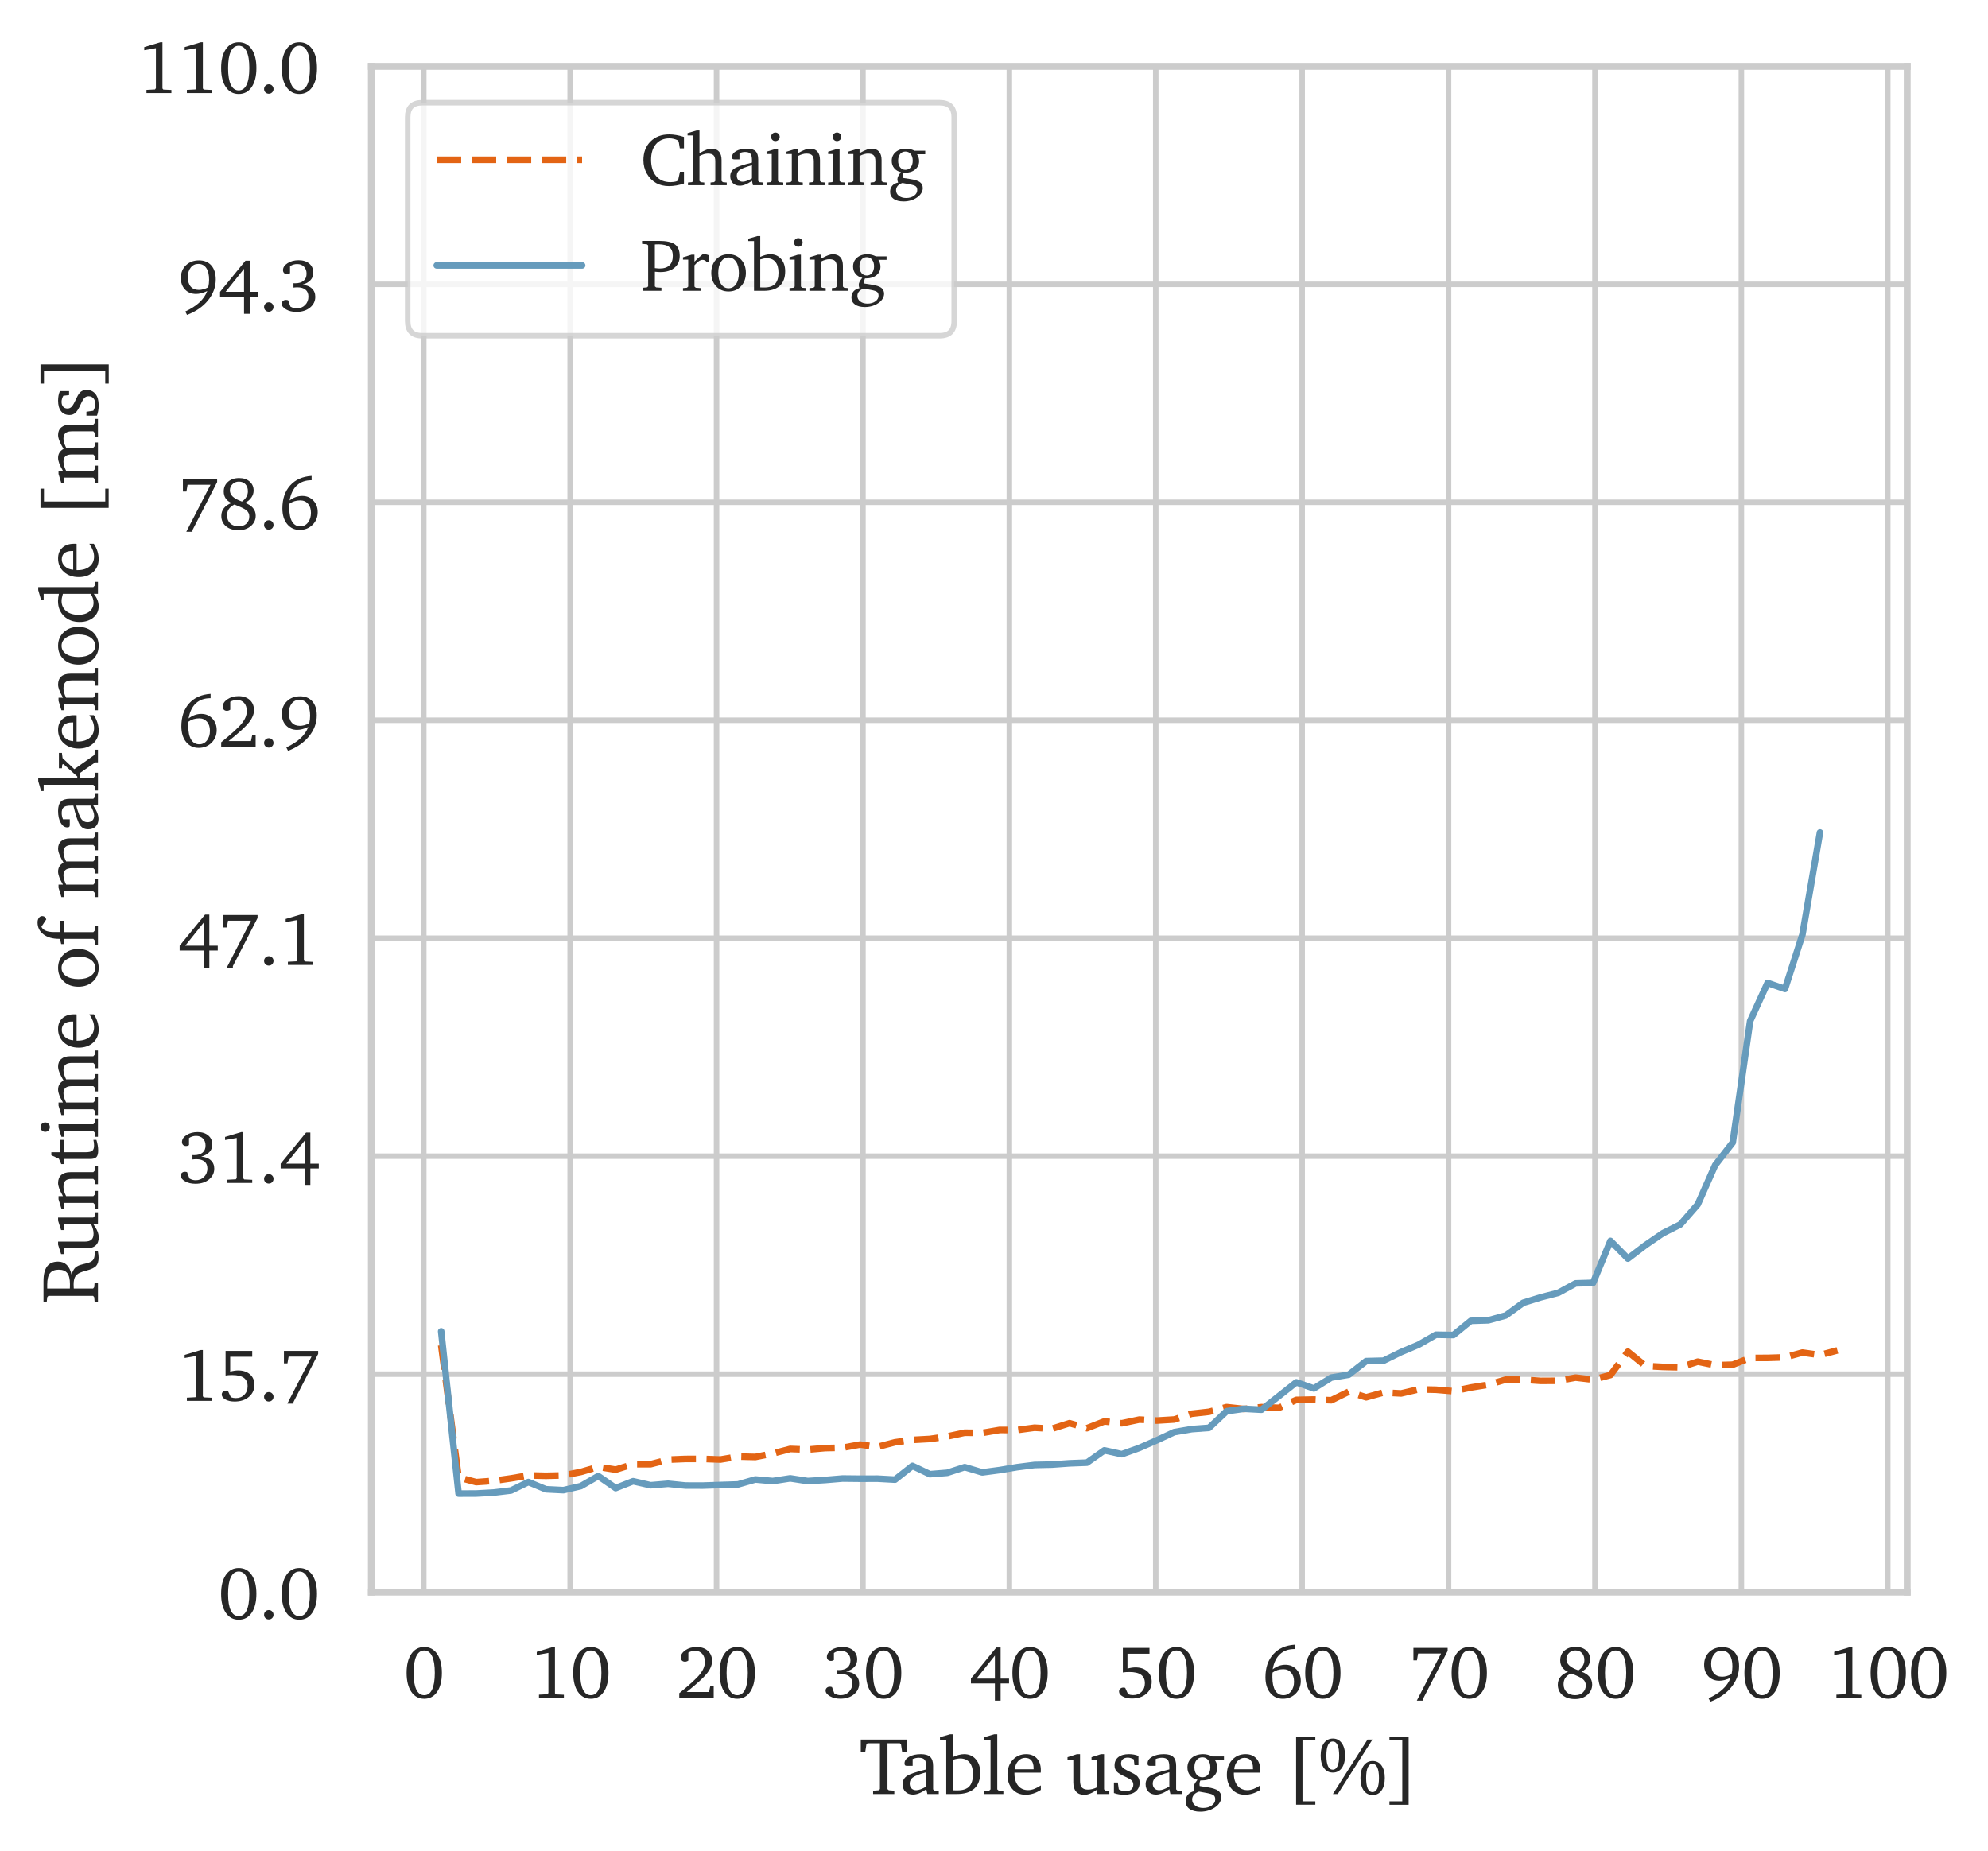 <?xml version="1.0" encoding="utf-8" standalone="no"?>
<!DOCTYPE svg PUBLIC "-//W3C//DTD SVG 1.1//EN"
  "http://www.w3.org/Graphics/SVG/1.1/DTD/svg11.dtd">
<svg xmlns:xlink="http://www.w3.org/1999/xlink" width="361.138pt" height="336.275pt" viewBox="0 0 361.138 336.275" xmlns="http://www.w3.org/2000/svg" version="1.1">
 <defs>
  <style type="text/css">*{stroke-linejoin: round; stroke-linecap: butt}</style>
 </defs>
 <g id="figure_1">
  <g id="patch_1">
   <path d="M 0 336.275 
L 361.138 336.275 
L 361.138 0 
L 0 0 
z
" style="fill: #ffffff"/>
  </g>
  <g id="axes_1">
   <g id="patch_2">
    <path d="M 67.461 289.256 
L 346.461 289.256 
L 346.461 12.056 
L 67.461 12.056 
z
" style="fill: #ffffff"/>
   </g>
   <g id="matplotlib.axis_1">
    <g id="xtick_1">
     <g id="line2d_1">
      <path d="M 76.978 289.256 
L 76.978 12.056 
" clip-path="url(#p2bb51d3fe7)" style="fill: none; stroke: #cccccc; stroke-linecap: round"/>
     </g>
     <g id="text_1">
      <!-- 0 -->
      <g style="fill: #262626" transform="translate(73.307 308.468) scale(0.132 -0.132)">
       <defs>
        <path id="Charter-Roman-30" d="M 1778 4072 
Q 1331 4072 1097 3580 
Q 863 3088 863 2144 
Q 863 1206 1097 718 
Q 1331 231 1778 231 
Q 2225 231 2456 720 
Q 2688 1209 2688 2150 
Q 2688 3094 2456 3583 
Q 2225 4072 1778 4072 
z
M 1778 4372 
Q 2484 4372 2890 3778 
Q 3297 3184 3297 2150 
Q 3297 1113 2889 517 
Q 2481 -78 1778 -78 
Q 1078 -78 670 517 
Q 263 1113 263 2150 
Q 263 3184 669 3778 
Q 1075 4372 1778 4372 
z
" transform="scale(0.016)"/>
       </defs>
       <use xlink:href="#Charter-Roman-30"/>
      </g>
     </g>
    </g>
    <g id="xtick_2">
     <g id="line2d_2">
      <path d="M 103.573 289.256 
L 103.573 12.056 
" clip-path="url(#p2bb51d3fe7)" style="fill: none; stroke: #cccccc; stroke-linecap: round"/>
     </g>
     <g id="text_2">
      <!-- 10 -->
      <g style="fill: #262626" transform="translate(96.232 308.468) scale(0.132 -0.132)">
       <defs>
        <path id="Charter-Roman-31" d="M 1991 4372 
L 2169 4372 
L 2169 397 
L 2247 300 
L 2938 269 
L 2938 0 
L 794 0 
L 794 275 
L 1528 313 
L 1606 422 
L 1606 3866 
L 603 3688 
L 603 3956 
L 1991 4372 
z
" transform="scale(0.016)"/>
       </defs>
       <use xlink:href="#Charter-Roman-31"/>
       <use xlink:href="#Charter-Roman-30" x="55.615"/>
      </g>
     </g>
    </g>
    <g id="xtick_3">
     <g id="line2d_3">
      <path d="M 130.168 289.256 
L 130.168 12.056 
" clip-path="url(#p2bb51d3fe7)" style="fill: none; stroke: #cccccc; stroke-linecap: round"/>
     </g>
     <g id="text_3">
      <!-- 20 -->
      <g style="fill: #262626" transform="translate(122.827 308.468) scale(0.132 -0.132)">
       <defs>
        <path id="Charter-Roman-32" d="M 903 506 
L 2828 506 
L 2944 1050 
L 3231 1050 
L 3231 0 
L 269 0 
L 269 403 
Q 1669 1541 2070 2062 
Q 2472 2584 2472 3078 
Q 2472 3531 2245 3787 
Q 2019 4044 1619 4044 
Q 1469 4044 1328 4006 
Q 1188 3969 1050 3891 
L 1050 3206 
Q 981 3159 909 3134 
Q 838 3109 763 3109 
Q 597 3109 500 3206 
Q 403 3303 403 3469 
Q 403 3828 801 4100 
Q 1200 4372 1759 4372 
Q 2369 4372 2730 4042 
Q 3091 3713 3091 3163 
Q 3091 2656 2652 2103 
Q 2213 1550 903 506 
z
" transform="scale(0.016)"/>
       </defs>
       <use xlink:href="#Charter-Roman-32"/>
       <use xlink:href="#Charter-Roman-30" x="55.615"/>
      </g>
     </g>
    </g>
    <g id="xtick_4">
     <g id="line2d_4">
      <path d="M 156.763 289.256 
L 156.763 12.056 
" clip-path="url(#p2bb51d3fe7)" style="fill: none; stroke: #cccccc; stroke-linecap: round"/>
     </g>
     <g id="text_4">
      <!-- 30 -->
      <g style="fill: #262626" transform="translate(149.422 308.468) scale(0.132 -0.132)">
       <defs>
        <path id="Charter-Roman-33" d="M 2028 2259 
Q 2553 2222 2851 1947 
Q 3150 1672 3150 1228 
Q 3150 669 2695 298 
Q 2241 -72 1528 -72 
Q 1006 -72 634 143 
Q 263 359 263 634 
Q 263 772 366 865 
Q 469 959 622 959 
Q 675 959 722 951 
Q 769 944 813 928 
L 1013 384 
Q 1141 306 1277 268 
Q 1413 231 1556 231 
Q 1988 231 2273 520 
Q 2559 809 2559 1241 
Q 2559 1625 2314 1833 
Q 2069 2041 1613 2041 
Q 1525 2041 1439 2034 
Q 1353 2028 1275 2016 
L 1275 2394 
Q 1297 2394 1340 2391 
Q 1384 2388 1409 2388 
Q 1884 2388 2142 2603 
Q 2400 2819 2400 3213 
Q 2400 3591 2178 3817 
Q 1956 4044 1588 4044 
Q 1416 4044 1266 3998 
Q 1116 3953 978 3859 
L 978 3256 
Q 922 3216 858 3195 
Q 794 3175 716 3175 
Q 563 3175 467 3270 
Q 372 3366 372 3519 
Q 372 3863 765 4117 
Q 1159 4372 1722 4372 
Q 2294 4372 2637 4078 
Q 2981 3784 2981 3297 
Q 2981 2922 2737 2658 
Q 2494 2394 2028 2259 
z
" transform="scale(0.016)"/>
       </defs>
       <use xlink:href="#Charter-Roman-33"/>
       <use xlink:href="#Charter-Roman-30" x="55.615"/>
      </g>
     </g>
    </g>
    <g id="xtick_5">
     <g id="line2d_5">
      <path d="M 183.358 289.256 
L 183.358 12.056 
" clip-path="url(#p2bb51d3fe7)" style="fill: none; stroke: #cccccc; stroke-linecap: round"/>
     </g>
     <g id="text_5">
      <!-- 40 -->
      <g style="fill: #262626" transform="translate(176.017 308.468) scale(0.132 -0.132)">
       <defs>
        <path id="Charter-Roman-34" d="M 2234 3634 
L 653 1656 
L 2234 1656 
L 2234 3634 
z
M 2356 4331 
L 2725 4331 
L 2725 1656 
L 3450 1656 
L 3450 1241 
L 2725 1241 
L 2725 -238 
L 2234 -238 
L 2234 1241 
L 172 1241 
L 172 1656 
L 2356 4331 
z
" transform="scale(0.016)"/>
       </defs>
       <use xlink:href="#Charter-Roman-34"/>
       <use xlink:href="#Charter-Roman-30" x="55.615"/>
      </g>
     </g>
    </g>
    <g id="xtick_6">
     <g id="line2d_6">
      <path d="M 209.953 289.256 
L 209.953 12.056 
" clip-path="url(#p2bb51d3fe7)" style="fill: none; stroke: #cccccc; stroke-linecap: round"/>
     </g>
     <g id="text_6">
      <!-- 50 -->
      <g style="fill: #262626" transform="translate(202.612 308.468) scale(0.132 -0.132)">
       <defs>
        <path id="Charter-Roman-35" d="M 647 4294 
L 2938 4294 
L 2938 3794 
L 1044 3794 
L 1044 2516 
Q 1225 2566 1397 2592 
Q 1569 2619 1728 2619 
Q 2363 2619 2745 2281 
Q 3128 1944 3128 1388 
Q 3128 750 2656 347 
Q 2184 -56 1422 -56 
Q 953 -56 636 120 
Q 319 297 319 544 
Q 319 694 423 789 
Q 528 884 691 884 
Q 719 884 756 879 
Q 794 875 847 863 
L 1100 313 
Q 1206 275 1314 256 
Q 1422 238 1528 238 
Q 1975 238 2258 523 
Q 2541 809 2541 1259 
Q 2541 1747 2214 1984 
Q 1888 2222 1209 2222 
Q 1031 2222 892 2212 
Q 753 2203 647 2181 
L 647 4294 
z
" transform="scale(0.016)"/>
       </defs>
       <use xlink:href="#Charter-Roman-35"/>
       <use xlink:href="#Charter-Roman-30" x="55.615"/>
      </g>
     </g>
    </g>
    <g id="xtick_7">
     <g id="line2d_7">
      <path d="M 236.548 289.256 
L 236.548 12.056 
" clip-path="url(#p2bb51d3fe7)" style="fill: none; stroke: #cccccc; stroke-linecap: round"/>
     </g>
     <g id="text_7">
      <!-- 60 -->
      <g style="fill: #262626" transform="translate(229.207 308.468) scale(0.132 -0.132)">
       <defs>
        <path id="Charter-Roman-36" d="M 928 2175 
Q 922 2106 919 2023 
Q 916 1941 916 1784 
Q 916 1034 1159 632 
Q 1403 231 1863 231 
Q 2263 231 2520 559 
Q 2778 888 2778 1394 
Q 2778 1881 2525 2172 
Q 2272 2463 1856 2463 
Q 1591 2463 1358 2391 
Q 1125 2319 928 2175 
z
M 2834 4569 
L 2834 4197 
L 2816 4197 
Q 2047 4197 1569 3755 
Q 1091 3313 941 2456 
Q 1191 2650 1467 2748 
Q 1744 2847 2028 2847 
Q 2606 2847 2982 2451 
Q 3359 2056 3359 1453 
Q 3359 803 2914 362 
Q 2469 -78 1813 -78 
Q 1141 -78 730 428 
Q 319 934 319 1772 
Q 319 3003 989 3748 
Q 1659 4494 2834 4569 
z
" transform="scale(0.016)"/>
       </defs>
       <use xlink:href="#Charter-Roman-36"/>
       <use xlink:href="#Charter-Roman-30" x="55.615"/>
      </g>
     </g>
    </g>
    <g id="xtick_8">
     <g id="line2d_8">
      <path d="M 263.143 289.256 
L 263.143 12.056 
" clip-path="url(#p2bb51d3fe7)" style="fill: none; stroke: #cccccc; stroke-linecap: round"/>
     </g>
     <g id="text_8">
      <!-- 70 -->
      <g style="fill: #262626" transform="translate(255.802 308.468) scale(0.132 -0.132)">
       <defs>
        <path id="Charter-Roman-37" d="M 453 4294 
L 3397 4294 
L 3397 4038 
L 1275 -97 
L 1275 -238 
L 744 -238 
L 2828 3809 
L 856 3809 
L 756 3225 
L 453 3225 
L 453 4294 
z
" transform="scale(0.016)"/>
       </defs>
       <use xlink:href="#Charter-Roman-37"/>
       <use xlink:href="#Charter-Roman-30" x="55.615"/>
      </g>
     </g>
    </g>
    <g id="xtick_9">
     <g id="line2d_9">
      <path d="M 289.738 289.256 
L 289.738 12.056 
" clip-path="url(#p2bb51d3fe7)" style="fill: none; stroke: #cccccc; stroke-linecap: round"/>
     </g>
     <g id="text_9">
      <!-- 80 -->
      <g style="fill: #262626" transform="translate(282.397 308.468) scale(0.132 -0.132)">
       <defs>
        <path id="Charter-Roman-38" d="M 1403 2106 
Q 1072 1931 923 1709 
Q 775 1488 775 1172 
Q 775 744 1048 487 
Q 1322 231 1778 231 
Q 2188 231 2438 465 
Q 2688 700 2688 1081 
Q 2688 1391 2453 1595 
Q 2219 1800 1403 2106 
z
M 2322 2247 
Q 2769 2091 3003 1808 
Q 3238 1525 3238 1147 
Q 3238 616 2820 256 
Q 2403 -103 1759 -103 
Q 1088 -103 684 236 
Q 281 575 281 1131 
Q 281 1516 503 1794 
Q 725 2072 1159 2241 
Q 828 2378 658 2629 
Q 488 2881 488 3225 
Q 488 3741 855 4062 
Q 1222 4384 1813 4384 
Q 2372 4384 2715 4086 
Q 3059 3788 3059 3309 
Q 3059 2988 2867 2709 
Q 2675 2431 2322 2247 
z
M 2053 2363 
Q 2297 2522 2431 2753 
Q 2566 2984 2566 3244 
Q 2566 3625 2356 3851 
Q 2147 4078 1791 4078 
Q 1463 4078 1241 3859 
Q 1019 3641 1019 3322 
Q 1019 3016 1266 2786 
Q 1513 2556 2053 2363 
z
" transform="scale(0.016)"/>
       </defs>
       <use xlink:href="#Charter-Roman-38"/>
       <use xlink:href="#Charter-Roman-30" x="55.615"/>
      </g>
     </g>
    </g>
    <g id="xtick_10">
     <g id="line2d_10">
      <path d="M 316.332 289.256 
L 316.332 12.056 
" clip-path="url(#p2bb51d3fe7)" style="fill: none; stroke: #cccccc; stroke-linecap: round"/>
     </g>
     <g id="text_10">
      <!-- 90 -->
      <g style="fill: #262626" transform="translate(308.992 308.468) scale(0.132 -0.132)">
       <defs>
        <path id="Charter-Roman-39" d="M 806 -331 
L 659 -38 
Q 1409 313 1875 745 
Q 2341 1178 2547 1722 
Q 2278 1597 2037 1534 
Q 1797 1472 1588 1472 
Q 1000 1472 637 1851 
Q 275 2231 275 2847 
Q 275 3513 712 3936 
Q 1150 4359 1838 4359 
Q 2513 4359 2895 3925 
Q 3278 3491 3278 2719 
Q 3278 1744 2617 925 
Q 1956 106 806 -331 
z
M 2631 2041 
Q 2669 2209 2687 2371 
Q 2706 2534 2706 2688 
Q 2706 3347 2465 3701 
Q 2225 4056 1778 4056 
Q 1375 4056 1126 3743 
Q 878 3431 878 2919 
Q 878 2388 1123 2103 
Q 1369 1819 1825 1819 
Q 2009 1819 2211 1873 
Q 2413 1928 2631 2041 
z
" transform="scale(0.016)"/>
       </defs>
       <use xlink:href="#Charter-Roman-39"/>
       <use xlink:href="#Charter-Roman-30" x="55.615"/>
      </g>
     </g>
    </g>
    <g id="xtick_11">
     <g id="line2d_11">
      <path d="M 342.927 289.256 
L 342.927 12.056 
" clip-path="url(#p2bb51d3fe7)" style="fill: none; stroke: #cccccc; stroke-linecap: round"/>
     </g>
     <g id="text_11">
      <!-- 100 -->
      <g style="fill: #262626" transform="translate(331.917 308.468) scale(0.132 -0.132)">
       <use xlink:href="#Charter-Roman-31"/>
       <use xlink:href="#Charter-Roman-30" x="55.615"/>
       <use xlink:href="#Charter-Roman-30" x="111.23"/>
      </g>
     </g>
    </g>
    <g id="text_12">
     <!-- Table usage [%] -->
     <g style="fill: #262626" transform="translate(156.131 325.939) scale(0.144 -0.144)">
      <defs>
       <path id="Charter-Roman-54" d="M 103 4294 
L 3719 4294 
L 3719 3309 
L 3366 3309 
L 3278 3903 
L 3188 4000 
L 2209 4000 
L 2209 384 
L 2316 294 
L 2747 263 
L 2747 0 
L 1075 0 
L 1075 263 
L 1503 294 
L 1613 384 
L 1613 4000 
L 634 4000 
L 544 3903 
L 453 3309 
L 103 3309 
L 103 4294 
z
" transform="scale(0.016)"/>
       <path id="Charter-Roman-61" d="M 2138 588 
L 2138 1716 
Q 1334 1494 1082 1309 
Q 831 1125 831 825 
Q 831 584 970 442 
Q 1109 300 1344 300 
Q 1494 300 1689 372 
Q 1884 444 2138 588 
z
M 2138 372 
Q 1828 159 1570 57 
Q 1313 -44 1088 -44 
Q 716 -44 492 181 
Q 269 406 269 775 
Q 269 1184 605 1418 
Q 941 1653 2138 1941 
L 2138 2144 
Q 2138 2547 2006 2703 
Q 1875 2859 1550 2859 
Q 1428 2859 1309 2834 
Q 1191 2809 1063 2759 
L 1063 2222 
L 622 2222 
Q 506 2222 464 2264 
Q 422 2306 422 2419 
Q 422 2731 783 2937 
Q 1144 3144 1716 3144 
Q 2219 3144 2447 2925 
Q 2675 2706 2675 2222 
L 2675 366 
L 2784 263 
L 3122 231 
L 3122 0 
L 2222 0 
L 2138 372 
z
" transform="scale(0.016)"/>
       <path id="Charter-Roman-62" d="M 1081 294 
Q 1181 291 1270 289 
Q 1359 288 1434 288 
Q 2063 288 2356 595 
Q 2650 903 2650 1563 
Q 2650 2159 2389 2481 
Q 2128 2803 1644 2803 
Q 1531 2803 1390 2778 
Q 1250 2753 1081 2700 
L 1081 294 
z
M 838 4709 
L 1081 4709 
L 1081 2919 
Q 1319 3031 1536 3087 
Q 1753 3144 1959 3144 
Q 2525 3144 2875 2739 
Q 3225 2334 3225 1684 
Q 3225 853 2754 426 
Q 2284 0 1369 0 
L 544 0 
L 544 4281 
L 50 4281 
L 50 4481 
L 838 4709 
z
" transform="scale(0.016)"/>
       <path id="Charter-Roman-6c" d="M 178 0 
L 178 231 
L 556 263 
L 666 366 
L 666 4281 
L 172 4281 
L 172 4481 
L 953 4709 
L 1197 4709 
L 1197 366 
L 1313 263 
L 1678 231 
L 1678 0 
L 178 0 
z
" transform="scale(0.016)"/>
       <path id="Charter-Roman-65" d="M 2297 1953 
L 2297 2053 
Q 2297 2441 2126 2647 
Q 1956 2853 1631 2853 
Q 1313 2853 1080 2598 
Q 847 2344 819 1953 
L 2297 1953 
z
M 2869 678 
L 2869 325 
Q 2584 138 2278 41 
Q 1972 -56 1663 -56 
Q 1028 -56 633 380 
Q 238 816 238 1516 
Q 238 2234 652 2689 
Q 1066 3144 1716 3144 
Q 2247 3144 2558 2805 
Q 2869 2466 2869 1881 
Q 2869 1803 2867 1762 
Q 2866 1722 2859 1684 
L 788 1684 
L 788 1613 
Q 788 1009 1078 657 
Q 1369 306 1863 306 
Q 2091 306 2336 397 
Q 2581 488 2869 678 
z
" transform="scale(0.016)"/>
       <path id="Charter-Roman-20" transform="scale(0.016)"/>
       <path id="Charter-Roman-75" d="M 909 3144 
L 1153 3144 
L 1153 1025 
Q 1153 675 1303 511 
Q 1453 347 1772 347 
Q 1950 347 2133 394 
Q 2316 441 2516 538 
L 2516 2706 
L 2059 2706 
L 2059 2906 
L 2803 3144 
L 3047 3144 
L 3047 366 
L 3163 263 
L 3463 231 
L 3463 0 
L 2516 0 
L 2516 359 
Q 2216 144 1961 40 
Q 1706 -63 1478 -63 
Q 1063 -63 842 189 
Q 622 441 622 916 
L 622 2706 
L 166 2706 
L 166 2906 
L 909 3144 
z
" transform="scale(0.016)"/>
       <path id="Charter-Roman-73" d="M 2203 3003 
L 2203 2278 
L 1888 2278 
L 1838 2731 
Q 1709 2800 1593 2834 
Q 1478 2869 1363 2869 
Q 1113 2869 972 2747 
Q 831 2625 831 2406 
Q 831 2228 943 2103 
Q 1056 1978 1375 1825 
Q 1425 1800 1528 1753 
Q 1891 1588 2053 1453 
Q 2172 1359 2234 1217 
Q 2297 1075 2297 903 
Q 2297 453 1980 198 
Q 1663 -56 1100 -56 
Q 869 -56 658 -23 
Q 447 9 269 78 
L 269 909 
L 575 909 
L 653 366 
Q 788 288 923 250 
Q 1059 213 1197 213 
Q 1469 213 1633 355 
Q 1797 497 1797 728 
Q 1797 922 1684 1048 
Q 1572 1175 1147 1369 
Q 666 1584 492 1775 
Q 319 1966 319 2247 
Q 319 2675 616 2909 
Q 913 3144 1453 3144 
Q 1669 3144 1855 3108 
Q 2041 3072 2203 3003 
z
" transform="scale(0.016)"/>
       <path id="Charter-Roman-67" d="M 1319 191 
Q 1059 113 914 -53 
Q 769 -219 769 -434 
Q 769 -722 1012 -911 
Q 1256 -1100 1638 -1100 
Q 2047 -1100 2319 -903 
Q 2591 -706 2591 -422 
Q 2591 -206 2472 -103 
Q 2353 0 1941 78 
L 1319 191 
z
M 1575 2894 
Q 1288 2894 1117 2680 
Q 947 2466 947 2106 
Q 947 1750 1120 1534 
Q 1294 1319 1575 1319 
Q 1856 1319 2029 1534 
Q 2203 1750 2203 2106 
Q 2203 2463 2031 2678 
Q 1859 2894 1575 2894 
z
M 2363 2963 
L 3278 2963 
L 3278 2663 
L 2572 2663 
Q 2666 2522 2709 2378 
Q 2753 2234 2753 2069 
Q 2753 1628 2412 1348 
Q 2072 1069 1528 1069 
L 1422 1069 
Q 1384 997 1367 925 
Q 1350 853 1350 781 
Q 1350 759 1356 688 
Q 1363 647 1363 628 
L 1978 531 
Q 2578 441 2822 261 
Q 3066 81 3066 -256 
Q 3066 -441 2964 -633 
Q 2863 -825 2681 -972 
Q 2428 -1178 2103 -1286 
Q 1778 -1394 1416 -1394 
Q 869 -1394 562 -1175 
Q 256 -956 256 -569 
Q 256 -259 440 -46 
Q 625 166 947 225 
Q 916 300 900 372 
Q 884 444 884 513 
Q 884 634 959 784 
Q 1034 934 1191 1119 
Q 825 1200 611 1461 
Q 397 1722 397 2088 
Q 397 2559 739 2851 
Q 1081 3144 1638 3144 
Q 1822 3144 2001 3098 
Q 2181 3053 2363 2963 
z
" transform="scale(0.016)"/>
       <path id="Charter-Roman-5b" d="M 891 4531 
L 2406 4531 
L 2406 4256 
L 1394 4256 
L 1394 -575 
L 2406 -575 
L 2406 -844 
L 891 -844 
L 891 4531 
z
" transform="scale(0.016)"/>
       <path id="Charter-Roman-25" d="M 4281 2381 
Q 4041 2381 3911 2095 
Q 3781 1809 3781 1269 
Q 3781 719 3907 436 
Q 4034 153 4281 153 
Q 4534 153 4664 436 
Q 4794 719 4794 1269 
Q 4794 1809 4662 2095 
Q 4531 2381 4281 2381 
z
M 4294 2606 
Q 4738 2606 4995 2247 
Q 5253 1888 5253 1269 
Q 5253 641 4997 281 
Q 4741 -78 4294 -78 
Q 3847 -78 3590 280 
Q 3334 638 3334 1269 
Q 3334 1888 3593 2247 
Q 3853 2606 4294 2606 
z
M 1147 4141 
Q 903 4141 775 3858 
Q 647 3575 647 3034 
Q 647 2484 773 2201 
Q 900 1919 1147 1919 
Q 1397 1919 1526 2203 
Q 1656 2488 1656 3034 
Q 1656 3575 1526 3858 
Q 1397 4141 1147 4141 
z
M 3891 4294 
L 4281 4294 
L 1544 0 
L 1159 0 
L 3891 4294 
z
M 1159 4372 
Q 1600 4372 1859 4012 
Q 2119 3653 2119 3034 
Q 2119 2406 1861 2048 
Q 1603 1691 1159 1691 
Q 713 1691 455 2047 
Q 197 2403 197 3034 
Q 197 3653 456 4012 
Q 716 4372 1159 4372 
z
" transform="scale(0.016)"/>
       <path id="Charter-Roman-5d" d="M 294 4531 
L 1806 4531 
L 1806 -850 
L 294 -850 
L 294 -575 
L 1306 -575 
L 1306 4256 
L 294 4256 
L 294 4531 
z
" transform="scale(0.016)"/>
      </defs>
      <use xlink:href="#Charter-Roman-54"/>
      <use xlink:href="#Charter-Roman-61" x="50.092"/>
      <use xlink:href="#Charter-Roman-62" x="100.775"/>
      <use xlink:href="#Charter-Roman-6c" x="154.682"/>
      <use xlink:href="#Charter-Roman-65" x="182.904"/>
      <use xlink:href="#Charter-Roman-20" x="232.025"/>
      <use xlink:href="#Charter-Roman-75" x="259.809"/>
      <use xlink:href="#Charter-Roman-73" x="316.693"/>
      <use xlink:href="#Charter-Roman-61" x="356.684"/>
      <use xlink:href="#Charter-Roman-67" x="407.367"/>
      <use xlink:href="#Charter-Roman-65" x="459.662"/>
      <use xlink:href="#Charter-Roman-20" x="508.783"/>
      <use xlink:href="#Charter-Roman-5b" x="536.566"/>
      <use xlink:href="#Charter-Roman-25" x="578.656"/>
      <use xlink:href="#Charter-Roman-5d" x="663.861"/>
     </g>
    </g>
   </g>
   <g id="matplotlib.axis_2">
    <g id="ytick_1">
     <g id="line2d_12">
      <path d="M 67.461 289.256 
L 346.461 289.256 
" clip-path="url(#p2bb51d3fe7)" style="fill: none; stroke: #cccccc; stroke-linecap: round"/>
     </g>
     <g id="text_13">
      <!-- 0.0 -->
      <g style="fill: #262626" transform="translate(39.613 294.112) scale(0.132 -0.132)">
       <defs>
        <path id="Charter-Roman-2e" d="M 891 756 
Q 1059 756 1176 637 
Q 1294 519 1294 347 
Q 1294 178 1175 61 
Q 1056 -56 891 -56 
Q 719 -56 600 59 
Q 481 175 481 347 
Q 481 516 600 636 
Q 719 756 891 756 
z
" transform="scale(0.016)"/>
       </defs>
       <use xlink:href="#Charter-Roman-30"/>
       <use xlink:href="#Charter-Roman-2e" x="55.615"/>
       <use xlink:href="#Charter-Roman-30" x="83.398"/>
      </g>
     </g>
    </g>
    <g id="ytick_2">
     <g id="line2d_13">
      <path d="M 67.461 249.656 
L 346.461 249.656 
" clip-path="url(#p2bb51d3fe7)" style="fill: none; stroke: #cccccc; stroke-linecap: round"/>
     </g>
     <g id="text_14">
      <!-- 15.7 -->
      <g style="fill: #262626" transform="translate(32.272 254.512) scale(0.132 -0.132)">
       <use xlink:href="#Charter-Roman-31"/>
       <use xlink:href="#Charter-Roman-35" x="55.615"/>
       <use xlink:href="#Charter-Roman-2e" x="111.23"/>
       <use xlink:href="#Charter-Roman-37" x="139.014"/>
      </g>
     </g>
    </g>
    <g id="ytick_3">
     <g id="line2d_14">
      <path d="M 67.461 210.056 
L 346.461 210.056 
" clip-path="url(#p2bb51d3fe7)" style="fill: none; stroke: #cccccc; stroke-linecap: round"/>
     </g>
     <g id="text_15">
      <!-- 31.4 -->
      <g style="fill: #262626" transform="translate(32.272 214.912) scale(0.132 -0.132)">
       <use xlink:href="#Charter-Roman-33"/>
       <use xlink:href="#Charter-Roman-31" x="55.615"/>
       <use xlink:href="#Charter-Roman-2e" x="111.23"/>
       <use xlink:href="#Charter-Roman-34" x="139.014"/>
      </g>
     </g>
    </g>
    <g id="ytick_4">
     <g id="line2d_15">
      <path d="M 67.461 170.456 
L 346.461 170.456 
" clip-path="url(#p2bb51d3fe7)" style="fill: none; stroke: #cccccc; stroke-linecap: round"/>
     </g>
     <g id="text_16">
      <!-- 47.1 -->
      <g style="fill: #262626" transform="translate(32.272 175.312) scale(0.132 -0.132)">
       <use xlink:href="#Charter-Roman-34"/>
       <use xlink:href="#Charter-Roman-37" x="55.615"/>
       <use xlink:href="#Charter-Roman-2e" x="111.23"/>
       <use xlink:href="#Charter-Roman-31" x="139.014"/>
      </g>
     </g>
    </g>
    <g id="ytick_5">
     <g id="line2d_16">
      <path d="M 67.461 130.856 
L 346.461 130.856 
" clip-path="url(#p2bb51d3fe7)" style="fill: none; stroke: #cccccc; stroke-linecap: round"/>
     </g>
     <g id="text_17">
      <!-- 62.9 -->
      <g style="fill: #262626" transform="translate(32.272 135.712) scale(0.132 -0.132)">
       <use xlink:href="#Charter-Roman-36"/>
       <use xlink:href="#Charter-Roman-32" x="55.615"/>
       <use xlink:href="#Charter-Roman-2e" x="111.23"/>
       <use xlink:href="#Charter-Roman-39" x="139.014"/>
      </g>
     </g>
    </g>
    <g id="ytick_6">
     <g id="line2d_17">
      <path d="M 67.461 91.256 
L 346.461 91.256 
" clip-path="url(#p2bb51d3fe7)" style="fill: none; stroke: #cccccc; stroke-linecap: round"/>
     </g>
     <g id="text_18">
      <!-- 78.6 -->
      <g style="fill: #262626" transform="translate(32.272 96.112) scale(0.132 -0.132)">
       <use xlink:href="#Charter-Roman-37"/>
       <use xlink:href="#Charter-Roman-38" x="55.615"/>
       <use xlink:href="#Charter-Roman-2e" x="111.23"/>
       <use xlink:href="#Charter-Roman-36" x="139.014"/>
      </g>
     </g>
    </g>
    <g id="ytick_7">
     <g id="line2d_18">
      <path d="M 67.461 51.656 
L 346.461 51.656 
" clip-path="url(#p2bb51d3fe7)" style="fill: none; stroke: #cccccc; stroke-linecap: round"/>
     </g>
     <g id="text_19">
      <!-- 94.3 -->
      <g style="fill: #262626" transform="translate(32.272 56.512) scale(0.132 -0.132)">
       <use xlink:href="#Charter-Roman-39"/>
       <use xlink:href="#Charter-Roman-34" x="55.615"/>
       <use xlink:href="#Charter-Roman-2e" x="111.23"/>
       <use xlink:href="#Charter-Roman-33" x="139.014"/>
      </g>
     </g>
    </g>
    <g id="ytick_8">
     <g id="line2d_19">
      <path d="M 67.461 12.056 
L 346.461 12.056 
" clip-path="url(#p2bb51d3fe7)" style="fill: none; stroke: #cccccc; stroke-linecap: round"/>
     </g>
     <g id="text_20">
      <!-- 110.0 -->
      <g style="fill: #262626" transform="translate(24.932 16.912) scale(0.132 -0.132)">
       <use xlink:href="#Charter-Roman-31"/>
       <use xlink:href="#Charter-Roman-31" x="55.615"/>
       <use xlink:href="#Charter-Roman-30" x="111.23"/>
       <use xlink:href="#Charter-Roman-2e" x="166.846"/>
       <use xlink:href="#Charter-Roman-30" x="194.629"/>
      </g>
     </g>
    </g>
    <g id="text_21">
     <!-- Runtime of makenode [ms] -->
     <g style="fill: #262626" transform="translate(17.795 237.008) rotate(-90) scale(0.144 -0.144)">
      <defs>
       <path id="Charter-Roman-52" d="M 1259 4000 
L 1259 2216 
Q 1356 2213 1443 2211 
Q 1531 2209 1613 2209 
Q 2206 2209 2476 2418 
Q 2747 2628 2747 3091 
Q 2747 3569 2469 3784 
Q 2191 4000 1569 4000 
L 1259 4000 
z
M 213 4294 
L 1844 4294 
Q 2628 4294 3006 4011 
Q 3384 3728 3384 3144 
Q 3384 2728 3125 2461 
Q 2866 2194 2350 2081 
Q 2591 2016 2753 1911 
Q 2916 1806 3009 1650 
Q 3116 1478 3191 1145 
Q 3266 813 3309 703 
Q 3406 441 3575 345 
Q 3744 250 4141 250 
L 4197 250 
L 4197 6 
Q 4053 -22 3931 -36 
Q 3809 -50 3700 -50 
Q 3478 -50 3320 -4 
Q 3163 41 3053 134 
Q 2825 334 2675 916 
Q 2619 1125 2584 1228 
Q 2456 1619 2239 1769 
Q 2022 1919 1581 1919 
Q 1488 1919 1281 1909 
L 1259 1906 
L 1259 384 
L 1369 294 
L 1734 263 
L 1734 0 
L 213 0 
L 213 263 
L 575 294 
L 684 384 
L 684 3909 
L 575 4000 
L 213 4038 
L 213 4294 
z
" transform="scale(0.016)"/>
       <path id="Charter-Roman-6e" d="M 191 0 
L 191 231 
L 538 263 
L 647 366 
L 647 2681 
L 191 2681 
L 191 2881 
L 934 3109 
L 1178 3109 
L 1178 2759 
Q 1563 2972 1797 3058 
Q 2031 3144 2209 3144 
Q 2628 3144 2850 2894 
Q 3072 2644 3072 2169 
L 3072 366 
L 3181 263 
L 3525 231 
L 3525 0 
L 2125 0 
L 2125 231 
L 2431 263 
L 2541 366 
L 2541 2059 
Q 2541 2419 2392 2569 
Q 2244 2719 1894 2719 
Q 1741 2719 1562 2667 
Q 1384 2616 1178 2509 
L 1178 366 
L 1288 263 
L 1594 231 
L 1594 0 
L 191 0 
z
" transform="scale(0.016)"/>
       <path id="Charter-Roman-74" d="M 563 2694 
L 159 2694 
L 159 2894 
L 581 3078 
L 856 3675 
L 1094 3675 
L 1094 2994 
L 2069 2994 
L 2069 2694 
L 1094 2694 
L 1094 1006 
Q 1094 591 1209 448 
Q 1325 306 1625 306 
Q 1728 306 1839 318 
Q 1950 331 2069 359 
L 2069 122 
Q 1850 53 1637 17 
Q 1425 -19 1228 -19 
Q 859 -19 711 120 
Q 563 259 563 628 
L 563 2694 
z
" transform="scale(0.016)"/>
       <path id="Charter-Roman-69" d="M 959 3109 
L 1209 3109 
L 1209 366 
L 1319 263 
L 1663 231 
L 1663 0 
L 225 0 
L 225 231 
L 563 263 
L 672 366 
L 672 2681 
L 225 2681 
L 225 2881 
L 959 3109 
z
M 984 4531 
Q 1141 4531 1248 4422 
Q 1356 4313 1356 4159 
Q 1356 4006 1248 3900 
Q 1141 3794 984 3794 
Q 831 3794 723 3900 
Q 616 4006 616 4159 
Q 616 4316 723 4423 
Q 831 4531 984 4531 
z
" transform="scale(0.016)"/>
       <path id="Charter-Roman-6d" d="M 2906 2713 
Q 3275 2931 3547 3037 
Q 3819 3144 4006 3144 
Q 4394 3144 4609 2892 
Q 4825 2641 4825 2188 
L 4825 2169 
L 4825 366 
L 4941 263 
L 5281 231 
L 5281 0 
L 3884 0 
L 3884 231 
L 4184 263 
L 4300 366 
L 4300 2059 
Q 4300 2400 4159 2559 
Q 4019 2719 3725 2719 
Q 3578 2719 3398 2667 
Q 3219 2616 3003 2509 
L 3003 366 
L 3116 263 
L 3419 231 
L 3419 0 
L 2053 0 
L 2053 231 
L 2363 263 
L 2472 366 
L 2472 2059 
Q 2472 2397 2333 2558 
Q 2194 2719 1906 2719 
Q 1750 2719 1570 2667 
Q 1391 2616 1178 2509 
L 1178 366 
L 1288 263 
L 1594 231 
L 1594 0 
L 191 0 
L 191 231 
L 538 263 
L 647 366 
L 647 2681 
L 191 2681 
L 191 2881 
L 934 3109 
L 1178 3109 
L 1178 2759 
Q 1513 2956 1761 3050 
Q 2009 3144 2203 3144 
Q 2438 3144 2617 3034 
Q 2797 2925 2906 2713 
z
" transform="scale(0.016)"/>
       <path id="Charter-Roman-6f" d="M 1722 2869 
Q 1322 2869 1080 2508 
Q 838 2147 838 1544 
Q 838 941 1081 580 
Q 1325 219 1722 219 
Q 2125 219 2369 578 
Q 2613 938 2613 1544 
Q 2613 2144 2367 2506 
Q 2122 2869 1722 2869 
z
M 1722 3144 
Q 2375 3144 2794 2695 
Q 3213 2247 3213 1544 
Q 3213 841 2792 392 
Q 2372 -56 1722 -56 
Q 1072 -56 655 391 
Q 238 838 238 1544 
Q 238 2250 652 2697 
Q 1066 3144 1722 3144 
z
" transform="scale(0.016)"/>
       <path id="Charter-Roman-66" d="M 184 0 
L 184 231 
L 525 263 
L 641 366 
L 641 2694 
L 231 2694 
L 231 2900 
L 641 2994 
L 641 3066 
Q 641 3838 997 4300 
Q 1353 4763 1941 4763 
Q 2156 4763 2297 4658 
Q 2438 4553 2438 4397 
Q 2438 4281 2369 4195 
Q 2300 4109 2175 4078 
L 1594 4459 
Q 1388 4366 1283 4114 
Q 1178 3863 1178 3463 
L 1178 2994 
L 2069 2994 
L 2069 2694 
L 1172 2694 
L 1172 366 
L 1281 263 
L 1678 231 
L 1678 0 
L 184 0 
z
" transform="scale(0.016)"/>
       <path id="Charter-Roman-6b" d="M 159 0 
L 159 231 
L 506 263 
L 616 366 
L 616 4281 
L 122 4281 
L 122 4481 
L 903 4709 
L 1147 4709 
L 1147 1631 
L 1269 1631 
L 2247 2725 
L 2203 2816 
L 1913 2841 
L 1913 3078 
L 3128 3078 
L 3128 2841 
L 2719 2791 
L 1844 1863 
L 2969 275 
L 3378 244 
L 3378 0 
L 2381 0 
L 2381 213 
L 1516 1453 
L 1147 1453 
L 1147 366 
L 1259 263 
L 1563 231 
L 1563 0 
L 159 0 
z
" transform="scale(0.016)"/>
       <path id="Charter-Roman-64" d="M 2450 569 
L 2450 2766 
Q 2275 2816 2136 2842 
Q 1997 2869 1888 2869 
Q 1397 2869 1095 2506 
Q 794 2144 794 1550 
Q 794 997 1055 672 
Q 1316 347 1753 347 
Q 1922 347 2095 401 
Q 2269 456 2450 569 
z
M 2450 4281 
L 1959 4281 
L 1959 4481 
L 2741 4709 
L 2981 4709 
L 2981 366 
L 3091 263 
L 3397 231 
L 3397 0 
L 2450 0 
L 2450 331 
Q 2200 131 1962 37 
Q 1725 -56 1466 -56 
Q 928 -56 579 364 
Q 231 784 231 1441 
Q 231 2203 689 2676 
Q 1147 3150 1881 3150 
Q 2009 3150 2153 3131 
Q 2297 3113 2450 3078 
L 2450 4281 
z
" transform="scale(0.016)"/>
      </defs>
      <use xlink:href="#Charter-Roman-52"/>
      <use xlink:href="#Charter-Roman-75" x="60.975"/>
      <use xlink:href="#Charter-Roman-6e" x="117.859"/>
      <use xlink:href="#Charter-Roman-74" x="174.646"/>
      <use xlink:href="#Charter-Roman-69" x="208.045"/>
      <use xlink:href="#Charter-Roman-6d" x="236.023"/>
      <use xlink:href="#Charter-Roman-65" x="320.301"/>
      <use xlink:href="#Charter-Roman-20" x="369.422"/>
      <use xlink:href="#Charter-Roman-6f" x="397.205"/>
      <use xlink:href="#Charter-Roman-66" x="451.111"/>
      <use xlink:href="#Charter-Roman-20" x="483.191"/>
      <use xlink:href="#Charter-Roman-6d" x="510.975"/>
      <use xlink:href="#Charter-Roman-61" x="595.252"/>
      <use xlink:href="#Charter-Roman-6b" x="645.936"/>
      <use xlink:href="#Charter-Roman-65" x="697.645"/>
      <use xlink:href="#Charter-Roman-6e" x="746.766"/>
      <use xlink:href="#Charter-Roman-6f" x="803.553"/>
      <use xlink:href="#Charter-Roman-64" x="857.459"/>
      <use xlink:href="#Charter-Roman-65" x="913.953"/>
      <use xlink:href="#Charter-Roman-20" x="963.074"/>
      <use xlink:href="#Charter-Roman-5b" x="990.857"/>
      <use xlink:href="#Charter-Roman-6d" x="1032.947"/>
      <use xlink:href="#Charter-Roman-73" x="1117.225"/>
      <use xlink:href="#Charter-Roman-5d" x="1157.215"/>
     </g>
    </g>
   </g>
   <g id="line2d_20">
    <path d="M 80.142 244.4 
L 83.307 268.419 
L 86.499 269.275 
L 89.663 269.043 
L 92.828 268.592 
L 95.993 268.052 
L 99.158 268.125 
L 102.349 268.052 
L 105.514 267.425 
L 108.679 266.506 
L 111.844 267.007 
L 115.008 266.011 
L 118.2 266.016 
L 121.365 265.193 
L 124.529 265.064 
L 127.694 265.059 
L 130.886 265.168 
L 134.05 264.63 
L 137.215 264.706 
L 140.38 264.081 
L 143.545 263.247 
L 146.736 263.367 
L 149.901 263.09 
L 153.066 263.026 
L 156.231 262.449 
L 159.395 262.875 
L 162.587 262.037 
L 165.752 261.606 
L 168.917 261.433 
L 172.081 260.979 
L 175.246 260.299 
L 178.438 260.338 
L 181.602 259.795 
L 184.767 259.817 
L 187.932 259.394 
L 191.097 259.582 
L 194.288 258.568 
L 197.453 259.478 
L 200.618 258.243 
L 203.783 258.588 
L 206.974 257.913 
L 210.139 258.092 
L 213.304 257.899 
L 216.468 256.852 
L 219.633 256.499 
L 222.825 255.642 
L 225.989 255.987 
L 229.154 255.651 
L 232.319 255.779 
L 235.484 254.335 
L 238.675 254.267 
L 241.84 254.402 
L 245.005 252.848 
L 248.17 253.864 
L 251.334 252.993 
L 254.526 253.161 
L 257.691 252.422 
L 260.855 252.492 
L 264.02 252.758 
L 267.185 252.086 
L 270.376 251.579 
L 273.541 250.641 
L 276.706 250.658 
L 279.871 250.879 
L 283.062 250.86 
L 286.227 250.286 
L 289.392 250.661 
L 292.557 249.815 
L 295.721 245.576 
L 298.913 248.175 
L 302.078 248.345 
L 305.242 248.421 
L 308.407 247.391 
L 311.572 248.035 
L 314.763 247.942 
L 317.928 246.716 
L 321.093 246.705 
L 324.258 246.607 
L 327.423 245.736 
L 330.614 246.189 
L 333.779 245.341 
" clip-path="url(#p2bb51d3fe7)" style="fill: none; stroke-dasharray: 4.44,1.92; stroke-dashoffset: 0; stroke: #e36414; stroke-width: 1.2"/>
   </g>
   <g id="line2d_21">
    <path d="M 80.142 241.886 
L 83.307 271.359 
L 86.499 271.347 
L 89.663 271.171 
L 92.828 270.796 
L 95.993 269.259 
L 99.158 270.572 
L 102.349 270.734 
L 105.514 270.001 
L 108.679 268.169 
L 111.844 270.356 
L 115.008 269.113 
L 118.2 269.841 
L 121.365 269.572 
L 124.529 269.897 
L 127.694 269.903 
L 130.886 269.796 
L 134.05 269.695 
L 137.215 268.791 
L 140.38 269.077 
L 143.545 268.589 
L 146.736 269.077 
L 149.901 268.886 
L 153.066 268.62 
L 156.231 268.654 
L 159.395 268.645 
L 162.587 268.822 
L 165.752 266.321 
L 168.917 267.831 
L 172.081 267.576 
L 175.246 266.554 
L 178.438 267.506 
L 181.602 267.086 
L 184.767 266.557 
L 187.932 266.156 
L 191.097 266.086 
L 194.288 265.857 
L 197.453 265.736 
L 200.618 263.502 
L 203.783 264.202 
L 206.974 263.059 
L 210.139 261.673 
L 213.304 260.195 
L 216.468 259.649 
L 219.633 259.414 
L 222.825 256.39 
L 225.989 255.95 
L 229.154 256.124 
L 232.319 253.64 
L 235.484 251.14 
L 238.675 252.254 
L 241.84 250.28 
L 245.005 249.757 
L 248.17 247.293 
L 251.334 247.214 
L 254.526 245.646 
L 257.691 244.308 
L 260.855 242.499 
L 264.02 242.552 
L 267.185 239.973 
L 270.376 239.873 
L 273.541 238.993 
L 276.706 236.689 
L 279.871 235.709 
L 283.062 234.886 
L 286.227 233.167 
L 289.392 233.069 
L 292.557 225.45 
L 295.721 228.659 
L 298.913 226.223 
L 302.078 224.055 
L 305.242 222.468 
L 308.407 218.836 
L 311.572 211.696 
L 314.763 207.575 
L 317.928 185.502 
L 321.093 178.572 
L 324.258 179.675 
L 327.423 169.817 
L 330.614 151.25 
" clip-path="url(#p2bb51d3fe7)" style="fill: none; stroke: #669bbc; stroke-width: 1.2; stroke-linecap: round"/>
   </g>
   <g id="patch_3">
    <path d="M 67.461 289.256 
L 67.461 12.056 
" style="fill: none; stroke: #cccccc; stroke-width: 1.25; stroke-linejoin: miter; stroke-linecap: square"/>
   </g>
   <g id="patch_4">
    <path d="M 346.461 289.256 
L 346.461 12.056 
" style="fill: none; stroke: #cccccc; stroke-width: 1.25; stroke-linejoin: miter; stroke-linecap: square"/>
   </g>
   <g id="patch_5">
    <path d="M 67.461 289.256 
L 346.461 289.256 
" style="fill: none; stroke: #cccccc; stroke-width: 1.25; stroke-linejoin: miter; stroke-linecap: square"/>
   </g>
   <g id="patch_6">
    <path d="M 67.461 12.056 
L 346.461 12.056 
" style="fill: none; stroke: #cccccc; stroke-width: 1.25; stroke-linejoin: miter; stroke-linecap: square"/>
   </g>
   <g id="legend_1">
    <g id="patch_7">
     <path d="M 76.701 60.991 
L 170.697 60.991 
Q 173.337 60.991 173.337 58.351 
L 173.337 21.296 
Q 173.337 18.656 170.697 18.656 
L 76.701 18.656 
Q 74.061 18.656 74.061 21.296 
L 74.061 58.351 
Q 74.061 60.991 76.701 60.991 
z
" style="fill: #ffffff; opacity: 0.8; stroke: #cccccc; stroke-linejoin: miter"/>
    </g>
    <g id="line2d_22">
     <path d="M 79.341 29.028 
L 92.541 29.028 
L 105.741 29.028 
" style="fill: none; stroke-dasharray: 4.44,1.92; stroke-dashoffset: 0; stroke: #e36414; stroke-width: 1.2"/>
    </g>
    <g id="text_22">
     <!-- Chaining -->
     <g style="fill: #262626" transform="translate(116.301 33.648) scale(0.132 -0.132)">
      <defs>
       <path id="Charter-Roman-43" d="M 3763 147 
Q 3447 38 3119 -20 
Q 2791 -78 2472 -78 
Q 2156 -78 1881 -12 
Q 1606 53 1381 178 
Q 866 472 570 998 
Q 275 1525 275 2150 
Q 275 3150 886 3761 
Q 1497 4372 2497 4372 
Q 2784 4372 3101 4317 
Q 3419 4263 3763 4153 
L 3763 3169 
L 3406 3169 
L 3309 3750 
L 3225 3866 
Q 3041 3950 2866 3990 
Q 2691 4031 2509 4031 
Q 1784 4031 1359 3537 
Q 934 3044 934 2194 
Q 934 1291 1378 777 
Q 1822 263 2606 263 
Q 2744 263 2883 283 
Q 3022 303 3163 347 
L 3263 447 
L 3419 1159 
L 3763 1159 
L 3763 147 
z
" transform="scale(0.016)"/>
       <path id="Charter-Roman-68" d="M 903 4709 
L 1147 4709 
L 1147 2759 
Q 1525 2969 1764 3056 
Q 2003 3144 2181 3144 
Q 2603 3144 2825 2894 
Q 3047 2644 3047 2169 
L 3047 366 
L 3156 263 
L 3494 231 
L 3494 0 
L 2100 0 
L 2100 231 
L 2400 263 
L 2509 366 
L 2509 2059 
Q 2509 2419 2359 2569 
Q 2209 2719 1863 2719 
Q 1709 2719 1531 2667 
Q 1353 2616 1147 2509 
L 1147 366 
L 1259 263 
L 1563 231 
L 1563 0 
L 159 0 
L 159 231 
L 506 263 
L 616 366 
L 616 4281 
L 122 4281 
L 122 4481 
L 903 4709 
z
" transform="scale(0.016)"/>
      </defs>
      <use xlink:href="#Charter-Roman-43"/>
      <use xlink:href="#Charter-Roman-68" x="63.184"/>
      <use xlink:href="#Charter-Roman-61" x="119.58"/>
      <use xlink:href="#Charter-Roman-69" x="170.264"/>
      <use xlink:href="#Charter-Roman-6e" x="198.242"/>
      <use xlink:href="#Charter-Roman-69" x="255.029"/>
      <use xlink:href="#Charter-Roman-6e" x="283.008"/>
      <use xlink:href="#Charter-Roman-67" x="339.795"/>
     </g>
    </g>
    <g id="line2d_23">
     <path d="M 79.341 48.216 
L 92.541 48.216 
L 105.741 48.216 
" style="fill: none; stroke: #669bbc; stroke-width: 1.2; stroke-linecap: round"/>
    </g>
    <g id="text_23">
     <!-- Probing -->
     <g style="fill: #262626" transform="translate(116.301 52.836) scale(0.132 -0.132)">
      <defs>
       <path id="Charter-Roman-50" d="M 1259 1953 
Q 1434 1934 1529 1926 
Q 1625 1919 1684 1919 
Q 2231 1919 2517 2197 
Q 2803 2475 2803 3003 
Q 2803 3513 2508 3756 
Q 2213 4000 1594 4000 
Q 1463 4000 1392 3997 
Q 1322 3994 1259 3988 
L 1259 1953 
z
M 213 0 
L 213 263 
L 575 294 
L 684 384 
L 684 3909 
L 575 4000 
L 159 4038 
L 159 4294 
L 1619 4294 
Q 2581 4294 2989 3991 
Q 3397 3688 3397 2988 
Q 3397 2363 2948 1988 
Q 2500 1613 1741 1613 
Q 1663 1613 1550 1620 
Q 1438 1628 1263 1644 
L 1259 384 
L 1369 294 
L 1825 263 
L 1825 0 
L 213 0 
z
" transform="scale(0.016)"/>
       <path id="Charter-Roman-72" d="M 191 0 
L 191 231 
L 531 263 
L 641 366 
L 641 2681 
L 191 2681 
L 191 2881 
L 934 3109 
L 1178 3109 
L 1178 2509 
Q 1334 2669 1504 2823 
Q 1675 2978 1863 3128 
Q 1891 3138 1923 3141 
Q 1956 3144 2022 3144 
Q 2119 3144 2212 3123 
Q 2306 3103 2406 3059 
L 2406 2509 
L 2203 2509 
Q 2141 2584 2058 2623 
Q 1975 2663 1875 2663 
Q 1722 2663 1551 2548 
Q 1381 2434 1178 2194 
L 1178 366 
L 1288 263 
L 1734 231 
L 1734 0 
L 191 0 
z
" transform="scale(0.016)"/>
      </defs>
      <use xlink:href="#Charter-Roman-50"/>
      <use xlink:href="#Charter-Roman-72" x="55.811"/>
      <use xlink:href="#Charter-Roman-6f" x="93.994"/>
      <use xlink:href="#Charter-Roman-62" x="147.9"/>
      <use xlink:href="#Charter-Roman-69" x="201.807"/>
      <use xlink:href="#Charter-Roman-6e" x="229.785"/>
      <use xlink:href="#Charter-Roman-67" x="286.572"/>
     </g>
    </g>
   </g>
  </g>
 </g>
 <defs>
  <clipPath id="p2bb51d3fe7">
   <rect x="67.461" y="12.056" width="279" height="277.2"/>
  </clipPath>
 </defs>
</svg>

